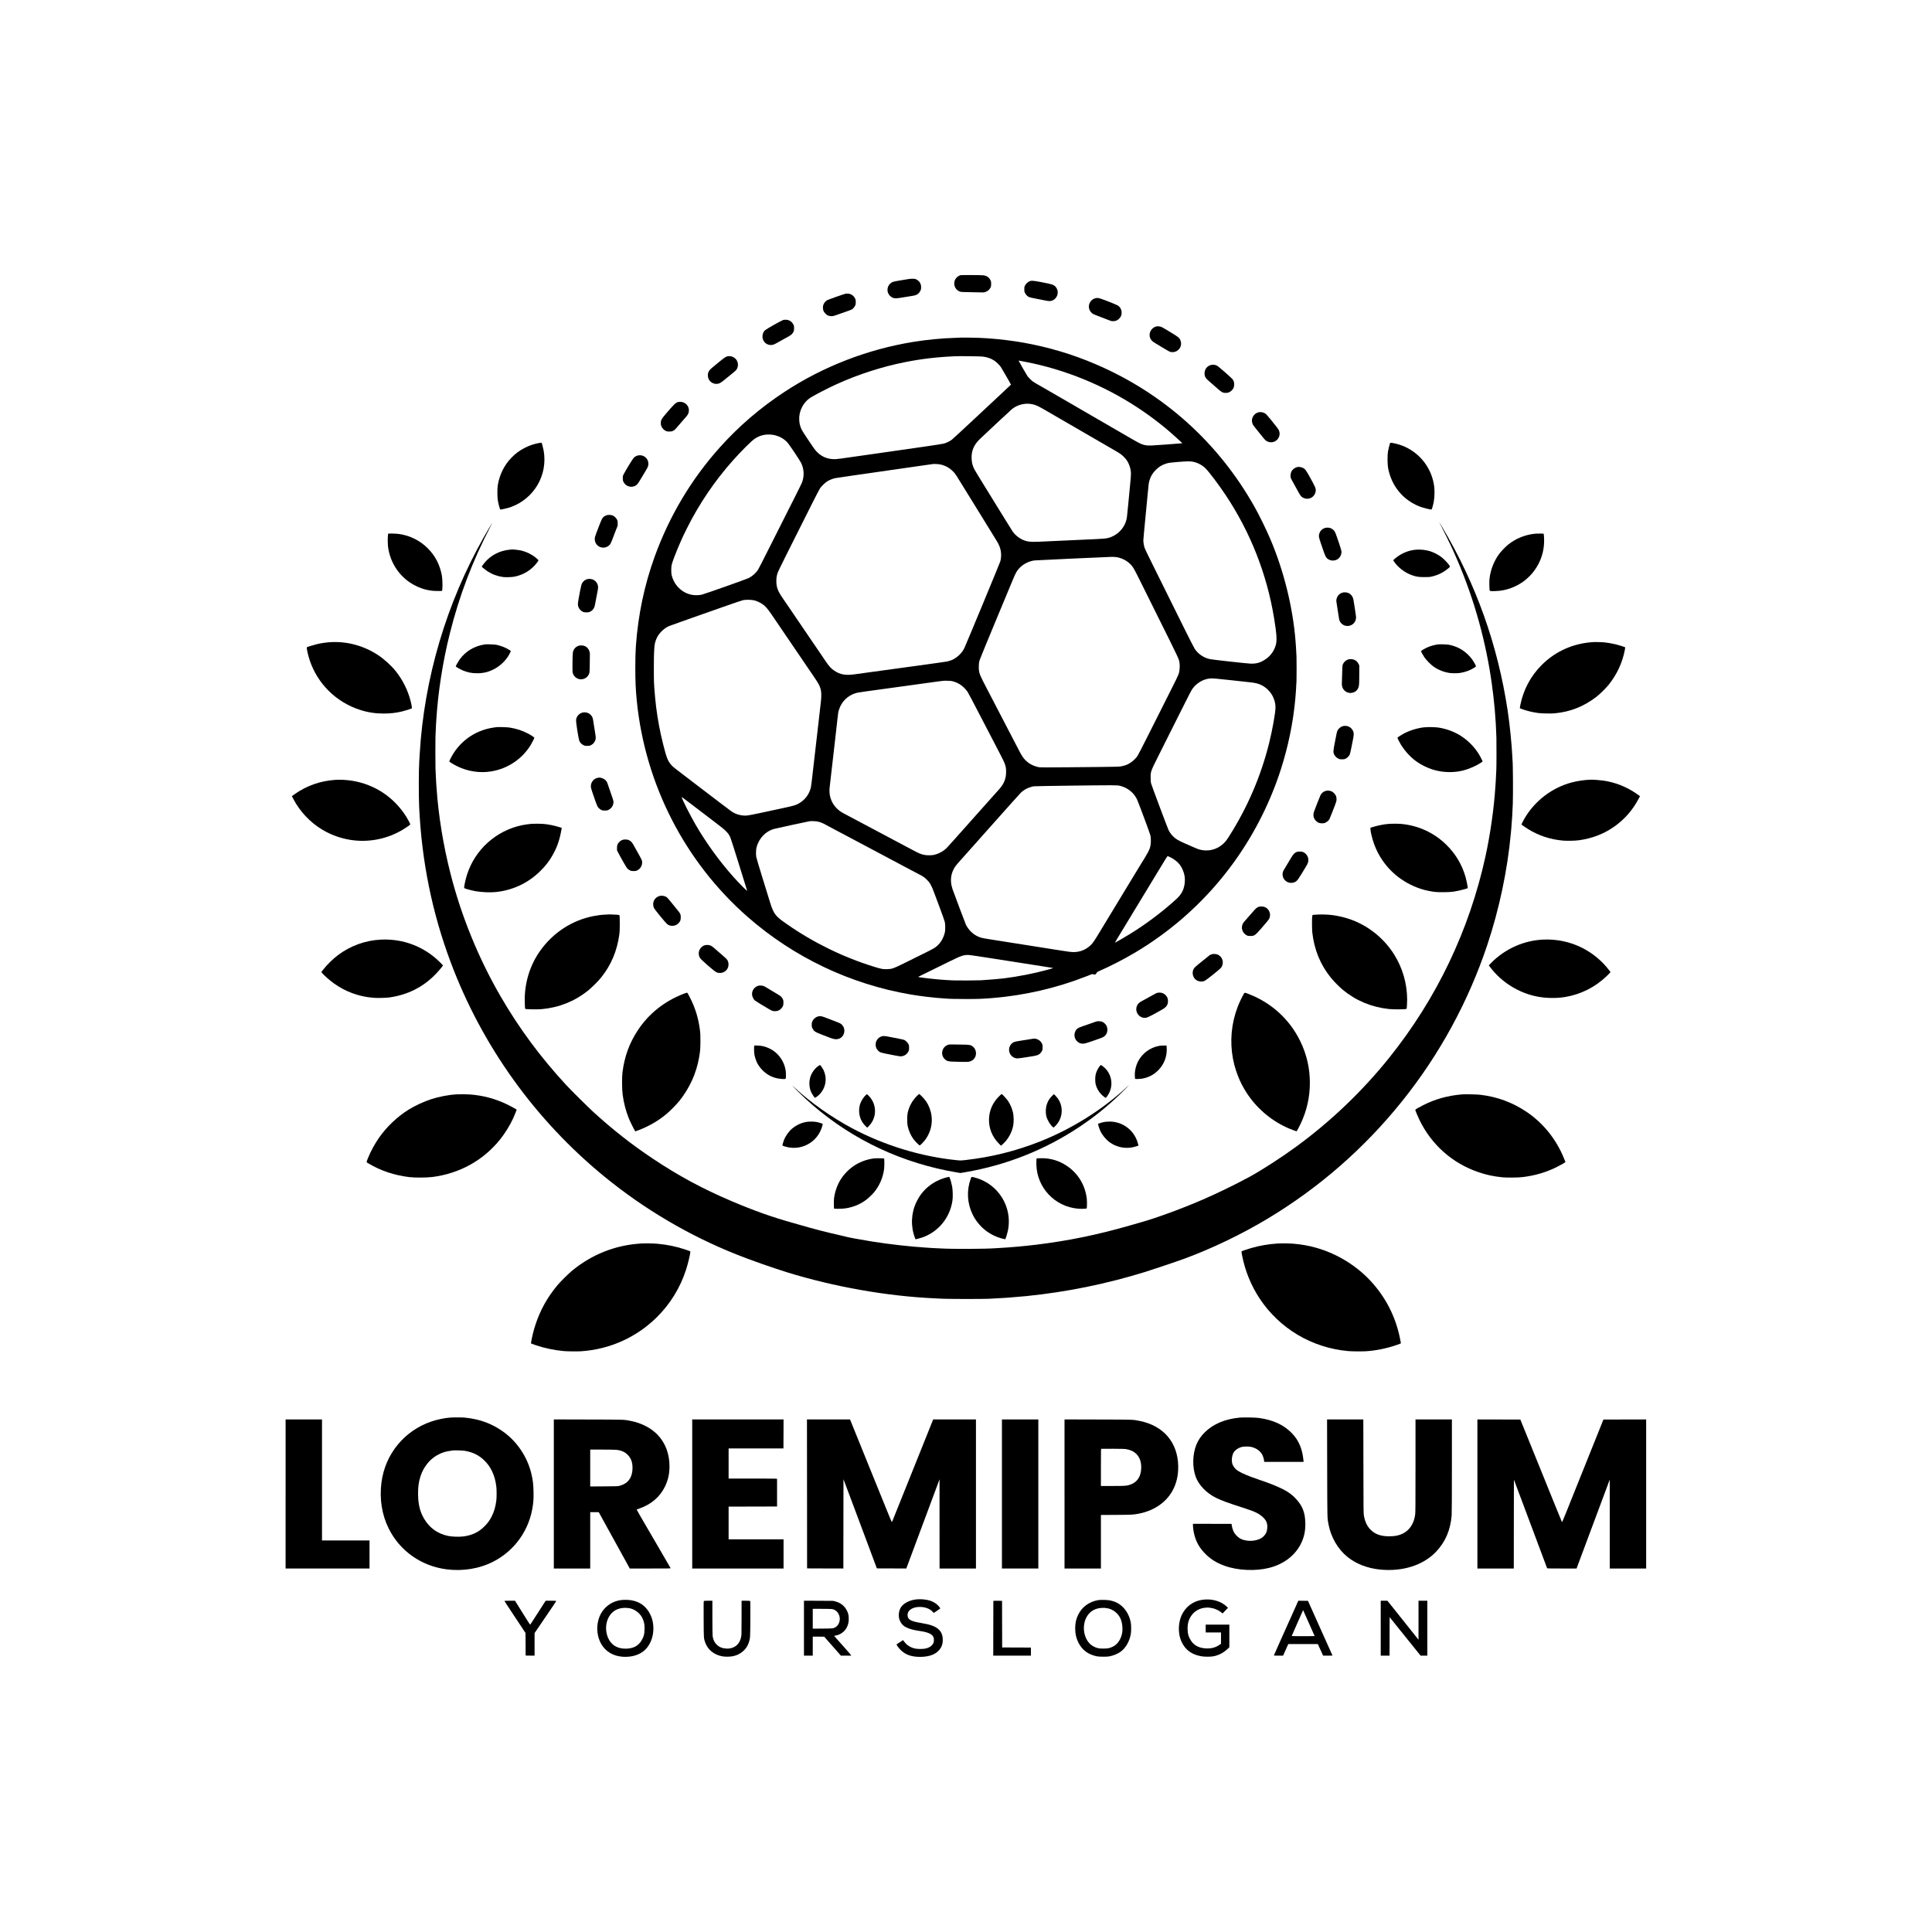 <?xml version="1.0" standalone="no"?>
<!DOCTYPE svg PUBLIC "-//W3C//DTD SVG 20010904//EN"
 "http://www.w3.org/TR/2001/REC-SVG-20010904/DTD/svg10.dtd">
<svg version="1.0" xmlns="http://www.w3.org/2000/svg"
 width="8334pt" height="8334pt" viewBox="0 0 8334 8334"
 preserveAspectRatio="xMidYMid meet">

<g transform="translate(0,8334) scale(0.1,-0.1)"
fill="#000000" stroke="none">
<path d="M41437 71470 c-61 -16 -117 -49 -166 -98 -193 -194 -117 -523 142
-612 45 -15 110 -19 492 -25 242 -4 458 -8 480 -9 138 -7 283 83 343 212 24
50 27 70 27 157 0 90 -3 106 -29 159 -35 72 -97 136 -163 170 -47 23 -74 30
-153 41 -73 10 -936 14 -973 5z"/>
<path d="M39200 71304 c-47 -7 -211 -34 -365 -60 -314 -51 -360 -66 -438 -142
-61 -59 -94 -122 -109 -210 -29 -170 72 -339 239 -402 75 -28 166 -24 403 18
96 17 256 43 355 57 206 30 273 54 344 126 24 24 58 73 75 109 27 57 31 75 30
150 -1 151 -66 261 -196 330 -57 31 -71 34 -158 36 -52 2 -133 -4 -180 -12z"/>
<path d="M44450 71221 c-98 -30 -189 -107 -237 -201 -25 -50 -28 -65 -28 -155
0 -93 2 -105 32 -166 39 -78 102 -141 176 -174 30 -13 128 -37 227 -55 96 -17
271 -51 388 -76 235 -48 273 -51 353 -28 235 68 341 349 208 556 -70 108 -136
142 -374 192 -498 104 -672 129 -745 107z"/>
<path d="M36485 70674 c-105 -27 -729 -246 -796 -280 -64 -32 -143 -121 -169
-191 -30 -79 -29 -188 1 -268 17 -45 38 -76 89 -126 57 -58 75 -70 134 -88
101 -31 171 -28 291 15 55 20 231 81 390 136 160 55 304 108 321 119 50 30
113 105 142 167 23 49 27 70 27 152 -1 81 -4 103 -27 150 -59 126 -178 207
-313 215 -39 2 -79 2 -90 -1z"/>
<path d="M47260 70477 c-280 -65 -386 -411 -187 -615 58 -60 81 -72 251 -137
82 -30 253 -97 380 -147 224 -89 233 -92 311 -92 113 1 182 29 261 108 75 75
105 147 107 251 2 129 -56 245 -155 311 -26 18 -150 73 -275 122 -526 209
-581 225 -693 199z"/>
<path d="M33785 69537 c-87 -29 -717 -384 -781 -440 -63 -55 -106 -148 -112
-241 -6 -95 10 -161 58 -234 67 -104 178 -164 305 -164 96 0 133 16 400 168
127 72 283 159 348 194 132 71 183 118 225 210 22 47 26 70 26 150 1 82 -3
102 -25 150 -38 81 -99 144 -175 181 -55 27 -80 33 -147 36 -50 2 -98 -2 -122
-10z"/>
<path d="M49910 69263 c-246 -38 -391 -305 -285 -527 39 -82 91 -130 220 -205
61 -35 215 -129 343 -208 129 -79 256 -150 283 -159 33 -11 73 -15 126 -13
243 12 408 246 334 476 -43 132 -70 156 -411 365 -245 150 -397 238 -438 252
-42 15 -132 25 -172 19z"/>
<path d="M41459 68777 c-2 -3 -115 -7 -252 -11 -563 -14 -1218 -78 -1827 -177
-1974 -322 -3890 -1068 -5545 -2157 -1049 -690 -1969 -1481 -2789 -2397 -1230
-1374 -2174 -2959 -2809 -4715 -442 -1224 -711 -2503 -807 -3845 -18 -264 -25
-501 -25 -920 0 -630 15 -956 65 -1460 364 -3605 2082 -6947 4790 -9315 1987
-1739 4425 -2897 7025 -3340 443 -75 1024 -145 1385 -165 58 -4 119 -8 135
-10 87 -12 486 -20 920 -20 472 1 648 7 1065 41 1398 111 2795 434 4090 945
l226 89 59 -10 c90 -15 91 -15 129 48 31 51 42 60 103 86 474 205 1081 516
1573 809 1394 829 2643 1897 3671 3137 1018 1229 1815 2604 2388 4121 339 899
599 1894 746 2864 52 345 106 823 120 1075 3 58 8 119 10 135 2 17 7 104 10
195 4 91 9 171 11 179 6 17 6 1037 0 1071 -2 14 -7 95 -11 180 -5 138 -12 241
-30 475 -117 1468 -510 3051 -1098 4423 -186 432 -457 986 -662 1352 -1559
2782 -3939 4921 -6870 6172 -1000 428 -2024 733 -3110 927 -418 75 -1017 150
-1400 176 -49 3 -108 8 -130 10 -22 2 -101 7 -175 10 -74 3 -162 8 -195 10
-80 6 -780 16 -786 12z m916 -817 c194 -20 372 -80 516 -176 87 -58 229 -196
281 -274 59 -90 438 -749 438 -763 0 -2 -142 -136 -317 -298 -174 -162 -732
-683 -1241 -1159 -508 -476 -955 -888 -993 -917 -90 -68 -231 -136 -344 -168
-54 -14 -383 -66 -830 -130 -407 -58 -1428 -205 -2270 -326 -1510 -218 -1532
-220 -1660 -216 -292 11 -531 119 -733 331 -69 73 -141 173 -343 477 -141 211
-271 413 -289 449 -75 149 -107 273 -115 447 -17 370 176 749 480 945 184 119
777 424 1149 592 927 419 1932 743 2919 941 729 146 1393 224 2212 259 159 7
1042 -4 1140 -14z m1840 -225 c1709 -327 3394 -1013 4862 -1980 668 -441 1243
-894 1827 -1441 l99 -92 -54 -6 c-136 -15 -1112 -87 -1259 -92 -316 -12 -417
19 -825 258 -180 105 -324 188 -725 420 -118 69 -318 185 -445 258 -126 74
-354 205 -505 293 -151 88 -349 202 -440 255 -91 52 -201 117 -245 142 -44 26
-215 125 -380 221 -165 95 -475 275 -690 399 -214 124 -433 250 -485 280 -237
133 -359 206 -410 245 -68 53 -186 175 -227 235 -36 53 -373 641 -373 651 0 4
19 3 43 -2 23 -4 128 -24 232 -44z m306 -1830 c178 -38 243 -68 685 -325 154
-89 396 -230 539 -313 143 -83 339 -196 435 -252 194 -113 395 -229 725 -420
347 -201 1149 -666 1275 -739 63 -37 148 -93 188 -123 89 -68 202 -190 259
-281 54 -85 117 -243 137 -347 30 -157 29 -220 -9 -610 -19 -203 -56 -581 -80
-840 -58 -604 -63 -645 -86 -738 -95 -379 -404 -686 -787 -783 -96 -24 -215
-35 -522 -49 -74 -3 -169 -7 -210 -10 -41 -3 -140 -7 -220 -10 -80 -3 -183 -7
-230 -10 -47 -2 -143 -7 -215 -10 -71 -3 -168 -7 -215 -10 -47 -2 -146 -7
-220 -10 -74 -3 -178 -7 -230 -10 -251 -12 -330 -16 -530 -25 -118 -5 -287
-13 -375 -17 -426 -21 -588 5 -809 130 -130 73 -266 196 -343 308 -17 24 -219
350 -450 724 -231 374 -588 952 -793 1285 -206 333 -393 641 -415 686 -80 157
-114 308 -114 504 -1 307 109 551 356 791 189 183 1327 1244 1385 1291 240
194 573 275 869 213z m-11192 -1321 c258 -37 494 -164 654 -351 85 -98 533
-772 578 -867 126 -269 138 -566 34 -841 -14 -38 -155 -324 -312 -635 -526
-1038 -637 -1260 -1091 -2165 -248 -495 -471 -929 -494 -965 -93 -141 -242
-274 -396 -353 -98 -51 -1880 -682 -2027 -718 -135 -34 -352 -32 -488 4 -232
61 -411 174 -574 361 -113 129 -202 307 -241 481 -22 101 -22 326 1 435 29
133 166 493 363 949 116 269 139 317 296 631 528 1059 1208 2060 1999 2945
331 370 759 798 903 902 229 166 502 230 795 187z m18112 -1159 c212 -37 414
-142 568 -296 156 -157 557 -689 850 -1127 1072 -1605 1787 -3414 2100 -5322
111 -670 130 -958 78 -1152 -63 -236 -201 -443 -392 -587 -229 -173 -427 -238
-700 -228 -150 5 -1607 166 -1738 192 -274 55 -518 217 -672 449 -30 45 -215
408 -413 806 -198 399 -523 1054 -722 1455 -862 1735 -1003 2024 -1026 2095
-28 83 -54 237 -54 316 0 28 11 165 25 305 33 333 116 1207 160 1674 43 467
50 519 81 616 59 187 134 310 273 450 137 137 266 215 447 272 104 33 184 44
534 72 344 27 490 30 601 10z m-10880 -120 c220 -47 404 -149 561 -313 103
-108 6 44 928 -1452 520 -845 820 -1331 894 -1450 104 -167 130 -214 165 -303
86 -216 99 -434 41 -663 -17 -65 -1460 -3547 -1547 -3731 -54 -116 -126 -214
-227 -311 -149 -142 -302 -226 -499 -272 -45 -10 -480 -73 -967 -140 -487 -66
-1029 -141 -1205 -165 -176 -24 -619 -85 -985 -135 -366 -50 -746 -102 -845
-116 -396 -57 -629 -16 -882 152 -147 98 -228 188 -403 448 -47 70 -126 186
-175 259 -50 73 -221 323 -380 557 -159 234 -379 558 -490 720 -110 162 -304
447 -430 633 -127 186 -283 415 -348 509 -221 325 -277 474 -278 747 0 135 14
221 57 356 23 71 424 876 1500 3013 156 310 303 591 326 625 64 96 229 254
326 311 96 57 232 110 335 131 64 13 693 104 3452 500 402 57 746 106 765 109
59 7 238 -4 311 -19z m7611 -4000 c302 -52 561 -220 722 -468 30 -46 149 -274
264 -508 115 -233 454 -914 752 -1514 979 -1969 944 -1893 971 -2075 18 -123
7 -313 -25 -430 -28 -104 -102 -256 -771 -1580 -196 -388 -493 -977 -660
-1310 -167 -333 -327 -641 -356 -685 -107 -159 -286 -307 -462 -382 -45 -19
-129 -46 -187 -59 -128 -29 -198 -32 -1005 -39 -330 -3 -901 -8 -1270 -12
-368 -5 -814 -8 -990 -7 -310 1 -323 2 -416 26 -204 55 -365 145 -503 284 -90
89 -159 192 -254 374 -105 203 -307 592 -367 705 -29 55 -87 168 -130 250
-114 220 -296 570 -395 760 -32 61 -95 182 -140 270 -130 252 -329 633 -370
710 -136 256 -275 535 -299 602 -51 138 -64 229 -58 398 4 125 9 165 31 240
15 50 318 788 672 1640 355 853 693 1665 751 1805 144 350 192 432 335 572
163 158 405 272 629 294 105 10 3164 151 3315 153 77 0 166 -5 216 -14z
m-15630 -1864 c111 -31 228 -83 327 -147 134 -87 235 -198 392 -429 124 -182
234 -344 769 -1130 226 -332 774 -1138 898 -1320 53 -77 123 -180 157 -230
220 -322 274 -419 315 -570 34 -122 37 -314 11 -540 -11 -99 -77 -673 -146
-1275 -303 -2651 -270 -2382 -312 -2515 -84 -267 -273 -489 -529 -622 -123
-64 -196 -84 -674 -187 -245 -52 -665 -143 -933 -201 -268 -57 -529 -109 -580
-113 -239 -22 -491 44 -687 180 -36 25 -276 206 -535 403 -258 197 -668 509
-910 694 -968 736 -1055 804 -1118 871 -174 184 -229 317 -382 930 -135 539
-226 1021 -300 1589 -27 211 -70 667 -81 851 -3 63 -10 178 -14 255 -8 137 -5
1191 4 1250 2 17 7 92 10 167 8 189 36 309 105 463 98 216 323 432 546 524 38
16 399 145 800 286 402 141 1081 381 1510 532 429 152 818 284 865 294 119 26
379 21 492 -10z m20535 -3440 c345 -38 720 -79 833 -91 247 -27 362 -54 495
-119 374 -183 615 -564 615 -972 0 -223 -127 -936 -270 -1516 -353 -1428 -924
-2764 -1718 -4018 -118 -186 -160 -241 -253 -331 -272 -261 -652 -359 -1022
-265 -80 21 -166 57 -632 263 -309 136 -421 204 -532 321 -81 85 -135 162
-186 262 -42 84 -726 1910 -753 2010 -15 56 -19 106 -19 250 0 281 -13 246
431 1130 204 407 554 1105 777 1550 503 1004 551 1096 612 1176 177 232 450
391 725 420 121 12 236 4 897 -70z m-11959 -55 c190 -53 339 -140 478 -280 49
-50 111 -123 137 -162 39 -60 199 -362 604 -1144 47 -91 109 -210 138 -265 29
-55 85 -163 125 -240 40 -77 99 -189 130 -250 32 -60 119 -229 195 -375 76
-146 166 -319 200 -385 246 -471 275 -555 275 -805 0 -282 -91 -512 -292 -737
-40 -45 -436 -488 -879 -985 -443 -497 -919 -1031 -1058 -1188 -317 -357 -357
-398 -456 -472 -126 -95 -289 -167 -450 -199 -84 -17 -285 -17 -375 0 -156 29
-235 61 -515 211 -105 56 -669 355 -900 478 -326 173 -1934 1027 -2060 1094
-157 84 -236 141 -336 245 -227 233 -332 555 -290 894 6 52 33 290 61 529 80
698 137 1199 201 1755 33 286 66 583 74 660 27 256 36 308 67 404 111 351 380
613 734 716 89 26 125 31 2309 330 501 68 1034 142 1185 164 250 36 290 39
440 36 140 -3 179 -7 258 -29z m7213 -4508 c324 -87 569 -285 714 -575 49 -99
552 -1448 577 -1551 19 -72 22 -114 22 -242 -1 -259 -42 -372 -267 -743 -70
-114 -135 -220 -146 -235 -18 -25 -96 -155 -576 -947 -103 -170 -278 -458
-388 -640 -516 -851 -637 -1050 -800 -1320 -253 -420 -313 -509 -397 -595
-206 -209 -469 -320 -762 -320 -103 0 -240 18 -623 80 -97 16 -2012 318 -3015
476 -319 50 -392 69 -530 139 -193 97 -375 285 -473 486 -24 49 -494 1296
-573 1520 -145 412 -70 804 214 1119 32 36 645 724 1362 1530 716 806 1331
1491 1364 1523 149 143 336 235 561 279 56 10 2833 47 3325 44 303 -3 319 -4
411 -28z m-18256 -981 c193 -147 388 -296 435 -332 47 -36 225 -171 395 -301
415 -315 510 -411 599 -606 19 -40 188 -568 375 -1173 188 -605 346 -1113 351
-1130 12 -37 -339 316 -572 575 -619 692 -1199 1491 -1663 2295 -225 390 -552
1034 -592 1169 -4 12 57 -29 158 -106 90 -69 322 -245 514 -391z m5172 -552
c142 -27 231 -62 418 -167 55 -30 154 -83 220 -118 117 -61 508 -269 670 -355
44 -23 154 -82 245 -130 91 -48 197 -104 235 -125 39 -21 543 -288 1120 -595
578 -306 1088 -578 1135 -603 47 -25 173 -91 280 -147 239 -123 292 -158 397
-258 149 -143 207 -246 336 -592 47 -126 163 -437 257 -690 94 -252 181 -498
193 -545 17 -70 21 -114 21 -245 -1 -139 -4 -173 -27 -257 -66 -248 -196 -449
-384 -592 -89 -69 -250 -151 -1353 -693 -482 -237 -526 -253 -750 -260 -168
-6 -244 8 -560 106 -1322 408 -2600 1032 -3743 1828 -328 229 -400 288 -499
412 -84 105 -155 260 -226 491 -33 107 -180 582 -327 1055 -163 525 -273 895
-282 950 -20 121 -13 322 15 425 104 377 387 677 737 779 65 20 1474 324 1540
334 74 10 259 6 332 -8z m15219 -1535 c170 -78 337 -209 433 -338 97 -132 174
-318 202 -490 26 -164 6 -385 -48 -535 -77 -217 -173 -338 -469 -595 -611
-530 -1197 -964 -1832 -1356 -209 -129 -654 -387 -659 -382 -2 2 38 73 90 157
136 223 268 440 497 819 112 184 240 396 285 470 152 249 449 740 901 1485
447 739 489 805 505 805 5 0 48 -18 95 -40z m-6861 -4499 c941 -148 1734 -273
1763 -277 28 -3 52 -10 52 -13 0 -8 -5 -9 -259 -80 -549 -152 -1264 -291
-1871 -366 -153 -18 -661 -62 -825 -70 -66 -4 -136 -9 -155 -11 -19 -2 -264
-6 -545 -8 -460 -4 -705 1 -925 18 -41 3 -149 11 -240 16 -257 17 -973 100
-989 116 -6 5 -10 3 104 59 130 63 714 350 1230 605 534 263 625 293 845 285
71 -3 651 -90 1815 -274z"/>
<path d="M31383 67970 c-85 -18 -154 -68 -553 -399 -212 -176 -225 -189 -264
-271 -26 -55 -31 -77 -31 -145 0 -135 58 -245 168 -316 70 -45 141 -63 228
-57 99 6 160 41 347 196 92 76 232 190 312 254 80 64 155 129 166 145 70 95
92 196 68 311 -41 194 -244 324 -441 282z"/>
<path d="M52254 67600 c-165 -33 -285 -173 -293 -341 -7 -154 35 -230 201
-369 61 -52 200 -173 308 -269 223 -199 261 -222 381 -229 110 -6 190 22 269
95 80 74 112 142 118 249 5 94 -13 162 -60 232 -48 70 -610 562 -686 601 -71
36 -156 47 -238 31z"/>
<path d="M29254 65999 c-106 -25 -186 -103 -547 -529 -175 -206 -202 -257
-202 -380 0 -75 4 -93 32 -152 39 -82 100 -145 179 -184 52 -26 69 -29 154
-29 83 0 102 3 155 28 76 36 79 38 253 242 80 94 194 224 252 290 132 148 155
183 176 265 57 223 -106 443 -338 455 -40 2 -91 0 -114 -6z"/>
<path d="M54311 65559 c-195 -32 -338 -231 -302 -423 17 -92 41 -133 167 -286
66 -80 169 -208 229 -285 157 -200 195 -238 268 -270 206 -93 441 11 507 224
25 80 25 142 0 222 -16 52 -41 92 -133 211 -152 195 -373 464 -419 510 -78 78
-200 116 -317 97z"/>
<path d="M23275 64234 c-229 -39 -439 -109 -641 -214 -226 -116 -393 -240
-570 -422 -313 -322 -517 -733 -591 -1189 -24 -149 -24 -496 0 -644 28 -173
91 -405 111 -405 67 0 343 68 474 116 471 173 877 513 1130 946 262 448 354
971 263 1482 -21 114 -77 326 -89 337 -4 3 -43 0 -87 -7z"/>
<path d="M59960 64215 c-20 -52 -69 -250 -87 -350 -28 -157 -25 -549 4 -710
143 -773 637 -1378 1359 -1664 135 -53 437 -131 510 -131 19 0 69 164 100 330
32 166 43 446 25 622 -86 820 -633 1526 -1406 1813 -121 45 -340 102 -429 111
-65 7 -66 6 -76 -21z"/>
<path d="M27542 63698 c-78 -12 -157 -54 -210 -113 -48 -52 -346 -540 -424
-694 -42 -81 -43 -86 -43 -180 0 -83 4 -104 27 -153 70 -151 240 -240 399
-210 148 27 206 83 348 327 57 99 147 250 200 335 110 179 130 229 131 323 1
229 -200 400 -428 365z"/>
<path d="M55935 63187 c-87 -29 -173 -94 -214 -161 -51 -84 -68 -226 -37 -313
8 -24 62 -125 119 -225 57 -101 143 -257 192 -347 100 -186 131 -225 212 -269
240 -127 517 19 549 291 12 98 -21 177 -226 547 -203 367 -229 402 -338 453
-76 36 -189 46 -257 24z"/>
<path d="M26158 61111 c-143 -57 -177 -102 -279 -360 -45 -113 -113 -291 -152
-396 -65 -177 -70 -195 -70 -270 0 -312 355 -480 602 -284 65 51 93 100 162
288 31 86 94 251 140 366 l84 210 0 100 c0 89 -3 106 -27 156 -36 72 -105 141
-175 176 -76 36 -213 43 -285 14z"/>
<path d="M62090 60799 c0 -3 23 -47 51 -99 80 -149 356 -707 447 -901 800
-1719 1350 -3480 1671 -5349 119 -695 222 -1581 256 -2210 3 -58 8 -127 10
-155 5 -54 13 -237 25 -570 7 -210 4 -1300 -4 -1385 -2 -25 -7 -121 -11 -215
-3 -93 -8 -197 -11 -230 -2 -33 -11 -163 -19 -290 -63 -953 -219 -2047 -430
-3011 -698 -3177 -2099 -6111 -4139 -8659 -1152 -1440 -2532 -2760 -4029
-3853 -634 -464 -1480 -1010 -2007 -1297 -575 -313 -1339 -686 -1995 -972
-880 -384 -2009 -799 -2715 -997 -151 -43 -367 -104 -480 -137 -1380 -397
-2635 -654 -4030 -824 -509 -61 -1131 -117 -1580 -140 -58 -3 -132 -8 -165
-10 -413 -32 -1831 -38 -2330 -10 -44 2 -136 7 -205 10 -69 3 -156 8 -195 10
-38 3 -144 10 -235 15 -697 44 -1590 144 -2330 261 -461 73 -1142 199 -1179
219 -9 5 -131 34 -271 65 -467 103 -1149 278 -1610 415 -91 27 -255 73 -365
104 -885 245 -1696 533 -2666 947 -1255 535 -2263 1078 -3374 1819 -925 616
-1719 1239 -2575 2018 -235 215 -968 941 -1181 1172 -1109 1201 -2028 2443
-2826 3820 -949 1637 -1693 3459 -2158 5285 -315 1233 -521 2501 -605 3715 -5
85 -12 182 -15 215 -2 33 -9 166 -15 295 -5 129 -12 278 -15 331 -7 116 -7
1245 -1 1349 3 41 8 154 11 250 3 96 8 204 10 240 3 36 10 142 15 235 73 1201
278 2517 581 3727 409 1638 970 3114 1766 4648 42 80 71 141 65 135 -12 -12
-239 -397 -356 -604 -1618 -2855 -2577 -6090 -2771 -9351 -8 -140 -17 -289
-20 -330 -24 -388 -27 -1473 -4 -1965 108 -2346 557 -4558 1359 -6700 1352
-3611 3646 -6810 6641 -9257 1712 -1398 3628 -2528 5679 -3348 577 -231 1570
-581 2198 -775 2030 -626 4294 -1026 6342 -1120 69 -3 152 -8 185 -10 361 -25
2099 -26 2325 -1 19 3 105 7 190 11 85 3 211 10 280 15 69 5 168 12 220 15
156 10 551 44 765 65 1750 177 3456 524 5139 1045 335 104 1406 465 1696 573
1210 448 2462 1051 3585 1725 2225 1337 4180 3046 5807 5078 1609 2009 2846
4281 3662 6719 520 1555 876 3248 1021 4845 8 94 17 193 20 220 22 233 52 725
62 1041 15 442 7 1745 -12 1866 -2 13 -6 86 -9 163 -24 521 -112 1395 -201
1984 -428 2830 -1359 5443 -2810 7891 -125 212 -135 228 -135 219z"/>
<path d="M57127 60556 c-128 -53 -206 -151 -229 -288 -15 -84 -8 -111 142
-548 133 -391 153 -432 244 -495 132 -91 313 -87 439 9 94 71 156 211 143 326
-3 30 -50 188 -105 350 -128 382 -156 455 -193 513 -37 58 -124 122 -192 142
-76 23 -180 19 -249 -9z"/>
<path d="M16788 60322 l-46 -3 -8 -77 c-12 -116 -9 -385 5 -492 96 -729 540
-1357 1187 -1678 313 -156 603 -225 951 -226 99 -1 184 2 188 6 32 31 29 479
-4 658 -85 469 -285 854 -611 1180 -334 334 -761 547 -1233 615 -104 15 -332
24 -429 17z"/>
<path d="M66230 60319 c-435 -42 -836 -203 -1170 -469 -108 -86 -297 -281
-377 -386 -239 -321 -391 -708 -432 -1104 -10 -98 -7 -378 5 -462 7 -47 7 -47
52 -54 68 -10 331 2 452 21 710 111 1310 551 1625 1190 139 283 210 568 222
890 5 134 -8 359 -20 372 -9 8 -274 10 -357 2z"/>
<path d="M21991 59629 c-427 -38 -817 -238 -1079 -552 -66 -79 -132 -170 -132
-181 0 -10 180 -155 247 -199 197 -128 428 -214 672 -248 119 -17 400 -6 516
20 382 84 699 281 930 576 101 130 100 119 19 193 -183 169 -450 303 -715 361
-82 17 -307 43 -349 40 -8 -1 -57 -6 -109 -10z"/>
<path d="M61090 59629 c-272 -22 -530 -112 -762 -268 -57 -38 -132 -96 -167
-128 l-64 -59 25 -40 c166 -263 487 -507 806 -614 182 -61 276 -74 512 -74
184 0 229 3 313 22 265 59 491 168 692 332 120 98 116 88 60 171 -71 104 -225
260 -344 350 -124 92 -320 193 -465 239 -185 58 -415 84 -606 69z"/>
<path d="M25315 58353 c-116 -42 -200 -129 -235 -243 -22 -73 -86 -392 -128
-641 -22 -128 -27 -180 -21 -228 14 -121 94 -232 207 -288 51 -25 68 -28 157
-28 87 0 107 3 157 27 113 53 185 152 212 294 136 698 138 710 134 779 -6 133
-91 255 -215 312 -74 34 -197 41 -268 16z"/>
<path d="M57893 57771 c-134 -50 -217 -149 -243 -289 -10 -55 -7 -83 20 -245
16 -100 45 -286 64 -413 30 -208 37 -238 66 -293 97 -181 319 -247 503 -149
128 69 204 210 191 358 -6 65 -89 612 -109 718 -28 146 -96 242 -212 298 -76
37 -202 44 -280 15z"/>
<path d="M14260 55640 c-179 -11 -392 -41 -570 -82 -137 -31 -437 -123 -454
-139 -22 -20 48 -334 124 -562 339 -1014 1142 -1806 2164 -2137 337 -109 663
-160 1021 -160 290 0 540 28 799 91 123 30 389 112 415 128 19 12 3 119 -45
314 -118 466 -338 912 -641 1292 -185 234 -487 510 -748 685 -614 411 -1340
611 -2065 570z"/>
<path d="M68745 55644 c-874 -51 -1645 -392 -2245 -994 -469 -471 -782 -1055
-915 -1709 -14 -68 -25 -132 -25 -142 0 -14 31 -28 153 -68 227 -74 396 -113
632 -147 154 -21 550 -30 716 -14 671 60 1265 296 1809 716 141 109 419 384
528 521 358 454 587 948 692 1497 11 60 19 111 16 113 -12 12 -284 98 -404
127 -141 35 -334 69 -452 81 -36 4 -81 8 -100 10 -63 6 -344 12 -405 9z"/>
<path d="M20925 55544 c-462 -69 -839 -293 -1099 -653 -54 -76 -165 -274 -166
-297 0 -16 192 -127 300 -172 202 -86 388 -124 610 -124 278 0 485 48 723 168
313 156 589 439 722 741 l23 52 -81 53 c-145 93 -330 166 -538 213 -72 16
-421 29 -494 19z"/>
<path d="M61995 55539 c-96 -14 -264 -59 -344 -91 -155 -61 -351 -172 -351
-198 0 -22 82 -171 148 -270 75 -113 289 -327 407 -407 203 -137 435 -227 679
-263 97 -15 336 -15 436 0 223 32 436 109 618 223 45 28 82 58 82 65 0 17 -50
116 -102 200 -69 112 -150 212 -260 318 -213 204 -465 337 -773 406 -103 23
-436 34 -540 17z"/>
<path d="M24953 55482 c-96 -34 -164 -95 -211 -187 -36 -73 -41 -125 -47 -554
-2 -194 0 -369 5 -399 13 -77 46 -139 105 -197 210 -211 570 -97 624 197 5 31
11 202 12 380 1 177 3 343 4 368 9 166 -74 314 -213 378 -76 35 -203 41 -279
14z"/>
<path d="M58163 54896 c-125 -41 -220 -139 -251 -261 -6 -22 -13 -202 -17
-400 -3 -198 -9 -370 -12 -382 -3 -12 0 -53 7 -91 45 -267 329 -396 566 -257
55 32 101 86 135 160 37 78 43 156 43 615 l1 355 -32 66 c-63 128 -176 200
-318 206 -49 2 -96 -3 -122 -11z"/>
<path d="M25160 52608 c-158 -23 -288 -154 -309 -312 -13 -94 102 -831 144
-923 33 -74 96 -138 174 -176 60 -29 74 -32 161 -32 84 0 102 3 157 29 116 53
200 174 210 300 4 43 -5 123 -31 271 -19 116 -47 289 -61 387 -28 195 -40 237
-84 302 -80 116 -218 174 -361 154z"/>
<path d="M57895 52007 c-75 -28 -165 -109 -199 -180 -14 -29 -33 -90 -41 -137
-9 -47 -43 -222 -77 -390 -68 -343 -72 -412 -28 -503 35 -74 102 -142 178
-179 61 -30 74 -33 162 -33 85 0 101 3 155 29 72 35 143 104 173 168 23 46 79
304 147 668 41 223 41 272 -5 369 -36 76 -100 140 -176 176 -82 40 -202 45
-289 12z"/>
<path d="M21420 51974 c-25 -3 -101 -14 -169 -25 -802 -128 -1478 -630 -1831
-1360 -22 -46 -40 -88 -40 -93 0 -19 190 -135 345 -211 456 -225 980 -302
1475 -219 702 118 1316 528 1686 1127 65 105 164 299 164 322 0 20 -150 118
-292 191 -249 127 -484 203 -778 250 -93 15 -466 27 -560 18z"/>
<path d="M61413 51964 c-291 -35 -627 -142 -873 -276 -118 -64 -260 -159 -260
-173 0 -22 123 -257 184 -350 143 -219 341 -441 526 -589 283 -226 651 -404
996 -481 369 -83 765 -81 1119 6 244 60 560 196 763 328 78 51 91 64 84 78 -5
10 -18 36 -28 58 -182 400 -503 768 -891 1022 -272 179 -632 315 -978 368
-147 23 -491 28 -642 9z"/>
<path d="M25796 49789 c-174 -25 -308 -183 -308 -364 0 -61 10 -101 76 -297
96 -286 178 -513 206 -567 31 -61 97 -123 166 -157 52 -25 70 -28 154 -29 84
0 102 3 157 29 146 67 237 232 212 386 -4 28 -36 128 -70 223 -34 94 -92 262
-129 373 -77 229 -78 232 -133 291 -50 54 -132 97 -212 112 -32 6 -59 10 -59
10 -1 -1 -27 -5 -60 -10z"/>
<path d="M14475 49700 c-651 -41 -1249 -251 -1773 -623 l-112 -80 63 -121
c285 -546 727 -1013 1258 -1331 419 -250 903 -410 1391 -459 717 -72 1443 89
2063 459 142 84 324 211 331 230 7 17 -87 200 -171 335 -527 838 -1355 1390
-2325 1549 -238 39 -508 54 -725 41z"/>
<path d="M68555 49703 c-224 -8 -526 -54 -753 -114 -866 -230 -1617 -810
-2059 -1589 -50 -89 -113 -214 -113 -226 0 -7 203 -147 301 -207 456 -279 950
-440 1498 -488 169 -15 525 -7 686 16 594 81 1133 298 1587 637 421 316 730
678 983 1152 l58 109 -29 24 c-16 13 -81 59 -144 102 -429 292 -904 476 -1415
550 -121 18 -471 43 -515 38 -8 -1 -46 -3 -85 -4z"/>
<path d="M57213 49230 c-111 -23 -202 -93 -252 -192 -17 -35 -77 -182 -133
-328 -55 -146 -117 -305 -136 -355 -63 -164 -43 -299 64 -414 78 -85 151 -116
269 -116 80 0 97 3 155 31 66 31 140 96 165 145 21 40 168 409 243 609 60 162
65 181 65 255 0 113 -28 181 -107 261 -45 44 -77 67 -120 83 -68 25 -153 34
-213 21z"/>
<path d="M22930 47803 c-99 -7 -301 -36 -411 -59 -1117 -233 -2026 -1049
-2373 -2133 -71 -221 -142 -560 -120 -580 24 -24 333 -107 499 -136 261 -44
617 -59 856 -35 739 75 1406 389 1930 910 230 228 378 420 529 685 197 348
311 684 385 1137 l6 37 -113 35 c-221 69 -450 114 -688 136 -105 9 -391 11
-500 3z"/>
<path d="M59890 47799 c-203 -16 -477 -72 -700 -142 l-75 -23 1 -55 c3 -124
82 -444 166 -669 282 -758 835 -1370 1562 -1730 349 -172 665 -266 1061 -315
169 -21 631 -14 800 13 171 27 341 65 490 111 l120 37 -3 39 c-6 68 -61 335
-93 445 -155 532 -422 984 -809 1370 -532 531 -1217 851 -1970 919 -130 12
-407 12 -550 0z"/>
<path d="M26860 47112 c-74 -28 -103 -48 -153 -101 -73 -78 -91 -126 -92 -248
l0 -101 55 -108 c112 -219 349 -631 389 -676 26 -30 67 -60 109 -80 61 -30 74
-33 162 -33 84 0 102 3 157 29 155 71 245 258 204 423 -7 26 -61 134 -120 238
-60 105 -148 264 -197 354 -105 193 -142 239 -231 283 -56 27 -78 32 -152 35
-63 2 -98 -2 -131 -15z"/>
<path d="M55953 46596 c-102 -33 -164 -96 -263 -266 -41 -69 -127 -212 -192
-319 -148 -240 -155 -255 -167 -327 -45 -284 228 -503 502 -403 121 45 155 92
558 774 9 17 25 57 34 89 48 166 -35 353 -192 431 -48 24 -73 29 -148 32 -57
2 -105 -2 -132 -11z"/>
<path d="M28408 44676 c-135 -55 -217 -169 -232 -319 -4 -50 15 -151 36 -189
48 -85 503 -640 566 -691 145 -115 370 -96 495 43 76 84 92 128 92 250 -1 137
-10 157 -162 340 -65 80 -183 224 -260 321 -78 97 -156 187 -174 200 -101 72
-250 91 -361 45z"/>
<path d="M54303 44226 c-85 -28 -132 -69 -292 -256 -87 -102 -205 -237 -263
-301 -121 -135 -140 -163 -163 -243 -49 -170 36 -355 202 -437 41 -21 63 -24
153 -24 170 0 199 20 479 340 192 219 309 363 330 403 32 62 45 160 31 229
-26 124 -99 219 -210 271 -67 31 -199 40 -267 18z"/>
<path d="M26278 43895 c-2 -1 -70 -5 -153 -8 -173 -7 -336 -27 -520 -63 -924
-180 -1739 -708 -2295 -1485 -427 -596 -663 -1320 -675 -2069 -2 -184 9 -437
20 -448 22 -22 524 -30 720 -12 739 68 1407 335 1980 790 166 132 453 418 584
583 430 542 681 1142 778 1857 14 106 18 201 18 445 0 171 -4 326 -8 346 -9
45 -12 46 -187 54 -74 4 -163 8 -197 9 -34 2 -64 2 -65 1z"/>
<path d="M56830 43888 c-96 -4 -185 -10 -197 -13 -18 -4 -23 -15 -29 -72 -13
-107 -10 -566 4 -688 87 -752 345 -1381 801 -1950 115 -144 367 -400 510 -518
568 -470 1233 -749 1986 -832 210 -24 745 -18 771 8 9 9 24 240 24 388 1 696
-199 1387 -573 1974 -396 624 -987 1125 -1662 1413 -405 173 -905 284 -1300
291 -60 1 -121 3 -135 4 -14 1 -104 -1 -200 -5z"/>
<path d="M16445 42809 c-676 -30 -1325 -263 -1870 -673 -211 -158 -471 -413
-628 -615 l-87 -113 60 -68 c102 -114 315 -299 485 -421 503 -361 1077 -570
1700 -620 171 -14 548 -6 695 15 781 111 1441 441 1975 988 125 127 299 331
327 381 8 16 -10 38 -124 150 -681 673 -1574 1017 -2533 976z"/>
<path d="M66560 42809 c-406 -21 -785 -109 -1161 -270 -406 -173 -812 -455
-1100 -762 l-77 -81 62 -81 c502 -660 1248 -1120 2057 -1269 369 -68 803 -74
1163 -15 685 112 1304 423 1812 911 63 61 124 124 135 139 l20 29 -68 89
c-301 392 -688 714 -1138 946 -516 266 -1117 394 -1705 364z"/>
<path d="M30403 42566 c-238 -77 -336 -347 -202 -557 50 -79 611 -566 698
-607 191 -88 427 4 502 196 34 87 33 208 -4 287 -36 76 -42 83 -282 290 -110
95 -245 213 -300 262 -124 109 -179 136 -290 140 -48 2 -97 -3 -122 -11z"/>
<path d="M52251 42171 c-29 -11 -58 -24 -65 -29 -6 -5 -85 -69 -176 -143 -91
-75 -231 -188 -313 -252 -81 -65 -163 -139 -182 -165 -119 -161 -75 -410 92
-521 98 -65 239 -80 345 -37 84 35 659 493 726 579 17 23 42 73 53 111 54 172
-27 361 -188 441 -78 39 -210 46 -292 16z"/>
<path d="M32705 40817 c-162 -54 -264 -193 -265 -359 0 -98 61 -227 133 -282
56 -42 381 -241 612 -374 127 -73 169 -85 268 -80 105 6 175 38 246 113 77 81
95 129 96 250 0 93 -2 105 -32 165 -44 89 -84 124 -258 225 -82 48 -219 131
-305 183 -242 150 -276 165 -373 169 -50 2 -98 -2 -122 -10z"/>
<path d="M49962 40519 c-67 -8 -77 -13 -357 -171 -136 -76 -214 -119 -373
-204 -101 -54 -162 -121 -195 -214 -96 -267 137 -544 412 -490 71 13 326 146
698 362 171 99 235 194 236 348 1 89 -19 155 -68 222 -82 112 -209 165 -353
147z"/>
<path d="M29515 40481 c-841 -319 -1522 -857 -2000 -1581 -364 -550 -573
-1122 -662 -1805 -28 -220 -25 -741 6 -970 48 -362 133 -692 261 -1017 45
-114 239 -509 269 -547 l18 -24 104 38 c448 164 867 403 1229 703 155 128 443
419 563 569 442 552 732 1189 851 1863 51 292 59 385 60 720 0 270 -3 339 -22
485 -65 494 -188 905 -397 1330 -109 220 -141 275 -163 274 -9 0 -62 -17 -117
-38z"/>
<path d="M53632 40428 c-757 -1371 -678 -3037 206 -4323 442 -642 1069 -1153
1788 -1454 131 -54 303 -116 308 -110 15 19 129 233 173 327 265 562 395 1140
396 1757 1 636 -137 1237 -418 1810 -451 922 -1217 1628 -2177 2009 -238 94
-214 96 -276 -16z"/>
<path d="M35310 39500 c-113 -24 -217 -108 -268 -218 -23 -48 -27 -71 -27
-147 0 -82 3 -97 33 -157 56 -114 108 -152 324 -237 488 -194 577 -224 668
-229 96 -4 166 16 239 68 167 122 194 384 55 539 -62 69 -83 80 -320 170 -115
43 -284 108 -376 144 -177 70 -245 84 -328 67z"/>
<path d="M47145 39225 c-99 -36 -276 -97 -393 -136 -274 -91 -326 -130 -383
-280 -74 -195 50 -431 253 -479 104 -25 147 -18 435 79 421 141 518 179 575
223 97 77 143 182 136 312 -6 104 -38 174 -113 245 -75 71 -129 93 -240 98
-89 3 -91 3 -270 -62z"/>
<path d="M38035 38636 c-172 -54 -277 -211 -262 -393 9 -119 90 -238 197 -293
44 -23 308 -80 670 -146 184 -33 211 -36 267 -26 125 21 229 99 281 210 24 50
27 69 27 157 0 89 -3 106 -29 157 -33 66 -118 151 -178 178 -24 10 -128 35
-233 54 -104 20 -280 54 -389 76 -207 42 -284 47 -351 26z"/>
<path d="M44565 38533 c-16 -2 -84 -13 -150 -24 -66 -11 -233 -38 -372 -59
-282 -42 -332 -59 -406 -132 -217 -218 -93 -587 214 -633 48 -7 323 29 678 90
225 39 273 57 348 131 24 25 57 71 71 102 24 50 27 70 27 157 0 87 -3 107 -27
157 -48 104 -149 182 -266 207 -53 11 -62 11 -117 4z"/>
<path d="M40895 38270 c-254 -85 -338 -402 -159 -600 81 -90 149 -115 329
-124 331 -15 661 -18 724 -6 125 23 214 85 269 187 79 150 47 345 -75 453 -96
84 -154 97 -453 99 -129 0 -311 3 -405 6 -152 5 -176 3 -230 -15z"/>
<path d="M32535 38219 c-14 -42 -8 -280 9 -376 18 -99 72 -265 113 -347 47
-95 137 -221 218 -305 222 -233 490 -361 819 -391 139 -13 192 -7 202 22 11
36 8 260 -5 343 -52 326 -230 624 -490 821 -121 92 -297 177 -446 215 -98 25
-147 32 -266 36 l-147 6 -7 -24z"/>
<path d="M49999 38224 c-382 -69 -720 -316 -900 -657 -103 -197 -156 -431
-146 -645 3 -63 8 -117 12 -120 13 -13 230 -4 319 12 268 51 487 166 676 356
240 241 370 555 370 895 0 55 -3 117 -6 138 l-7 37 -121 -1 c-66 0 -155 -7
-197 -15z"/>
<path d="M35315 37368 c-176 -117 -322 -326 -374 -538 -52 -214 -28 -447 66
-635 28 -54 117 -188 138 -205 17 -14 118 54 201 137 196 196 298 485 264 753
-14 111 -49 228 -95 320 -35 68 -122 191 -141 197 -5 2 -32 -11 -59 -29z"/>
<path d="M47422 37329 c-67 -91 -124 -210 -154 -319 -29 -110 -32 -336 -5
-443 41 -165 131 -323 251 -443 65 -65 181 -153 190 -143 2 2 27 35 55 73 303
402 222 983 -181 1286 -43 33 -85 60 -91 60 -7 0 -36 -32 -65 -71z"/>
<path d="M48575 36418 c-1036 -956 -2344 -1774 -3695 -2311 -1048 -417 -2121
-684 -3239 -808 -202 -22 -206 -22 -375 -5 -1542 156 -3118 638 -4507 1376
-877 467 -1781 1103 -2462 1733 -187 173 -126 99 106 -129 233 -230 461 -440
661 -612 1765 -1517 3888 -2507 6213 -2897 l152 -25 203 34 c1778 304 3447
966 4933 1957 640 427 1182 863 1746 1405 161 155 398 395 388 393 -2 0 -58
-50 -124 -111z"/>
<path d="M39541 36052 c-197 -200 -328 -445 -388 -724 -26 -118 -26 -438 0
-557 45 -207 127 -395 243 -558 68 -95 252 -283 277 -283 8 0 51 36 95 80 360
357 504 864 386 1353 -55 225 -154 419 -306 597 -63 73 -187 190 -203 190 -4
0 -51 -44 -104 -98z"/>
<path d="M43080 36033 c-258 -262 -397 -575 -417 -937 -21 -399 129 -786 419
-1080 l98 -98 57 50 c239 208 406 499 470 819 26 133 24 404 -5 540 -42 193
-121 380 -226 533 -53 77 -250 290 -269 290 -6 0 -63 -53 -127 -117z"/>
<path d="M19675 36133 c-317 -19 -743 -101 -1065 -205 -326 -105 -718 -287
-998 -463 -485 -305 -936 -735 -1265 -1207 -180 -259 -366 -601 -476 -878 -74
-187 -74 -170 6 -217 547 -326 1118 -518 1783 -600 224 -27 754 -25 986 5
1182 150 2204 717 2932 1627 206 257 424 611 558 905 64 141 157 370 152 375
-28 23 -253 146 -383 210 -523 257 -1073 405 -1650 445 -133 9 -443 11 -580 3z"/>
<path d="M37350 36104 c-94 -85 -196 -241 -241 -370 -33 -94 -49 -198 -49
-310 0 -268 109 -512 308 -689 l43 -38 55 54 c213 209 314 506 270 794 -19
127 -63 250 -126 351 -51 83 -141 189 -190 224 l-29 21 -41 -37z"/>
<path d="M45379 36063 c-112 -116 -169 -207 -218 -348 -58 -162 -66 -373 -21
-540 41 -157 172 -371 274 -449 l36 -27 61 58 c329 313 382 816 126 1193 -32
46 -165 190 -177 190 -4 0 -40 -35 -81 -77z"/>
<path d="M63040 36130 c-616 -58 -1122 -200 -1642 -460 -196 -98 -348 -187
-348 -204 0 -26 104 -276 181 -436 518 -1071 1424 -1873 2547 -2254 347 -118
652 -183 1032 -221 194 -19 682 -14 870 9 521 64 964 191 1414 405 135 64 379
199 414 228 l21 18 -68 166 c-332 818 -894 1515 -1611 1998 -604 407 -1262
650 -2000 737 -158 18 -667 27 -810 14z"/>
<path d="M34784 34944 c-222 -37 -438 -139 -623 -295 -141 -118 -285 -326
-351 -507 -35 -97 -65 -210 -57 -218 14 -15 187 -66 265 -79 204 -34 391 -24
577 30 337 98 617 328 774 635 65 126 131 326 116 350 -10 16 -190 69 -287 85
-113 18 -304 18 -414 -1z"/>
<path d="M47678 34949 c-72 -10 -166 -34 -246 -62 l-64 -22 6 -41 c7 -58 63
-218 101 -295 77 -151 215 -322 350 -432 65 -53 187 -126 276 -165 291 -127
610 -141 916 -40 l92 30 -6 32 c-3 17 -21 78 -40 136 -171 523 -660 874 -1207
869 -67 -1 -147 -5 -178 -10z"/>
<path d="M37730 33374 c-14 -2 -59 -9 -100 -15 -254 -36 -547 -148 -768 -291
-293 -192 -534 -460 -687 -765 -96 -193 -170 -433 -195 -633 -15 -125 -13
-460 3 -465 31 -10 234 -12 348 -4 374 26 736 160 1031 381 100 75 269 237
348 333 225 275 376 621 425 979 17 123 18 456 2 473 -9 8 -361 14 -407 7z"/>
<path d="M44738 33373 c-24 -4 -27 -9 -31 -61 -3 -31 -3 -124 -1 -207 22 -996
796 -1817 1794 -1903 126 -11 360 -6 375 9 15 15 19 306 6 418 -70 592 -377
1097 -865 1422 -336 224 -698 331 -1099 328 -84 -1 -164 -4 -179 -6z"/>
<path d="M40863 32559 c-207 -45 -458 -153 -643 -276 -308 -204 -528 -458
-691 -798 -229 -477 -252 -1041 -63 -1536 l25 -67 84 19 c47 10 132 34 190 53
707 237 1216 855 1321 1602 22 160 15 451 -15 609 -24 127 -70 291 -103 363
l-23 49 -82 -18z"/>
<path d="M41871 32485 c-179 -495 -151 -1047 78 -1520 263 -545 756 -937 1344
-1068 l67 -15 14 26 c24 48 84 245 104 347 134 658 -77 1335 -560 1801 -248
240 -550 408 -889 494 -125 32 -122 34 -158 -65z"/>
<path d="M27652 29699 c-1113 -68 -2125 -470 -2992 -1187 -149 -124 -511 -485
-631 -632 -428 -519 -727 -1061 -932 -1686 -81 -247 -154 -544 -191 -782 -4
-30 -3 -30 226 -106 381 -126 770 -208 1178 -246 158 -15 596 -20 760 -9 1231
84 2364 590 3242 1447 591 578 1025 1279 1282 2070 80 246 186 686 186 773 0
25 -9 29 -201 93 -412 138 -800 218 -1239 256 -166 15 -523 19 -688 9z"/>
<path d="M55110 29699 c-397 -25 -779 -91 -1148 -199 -170 -50 -390 -126 -406
-140 -4 -5 4 -70 18 -147 133 -693 389 -1323 770 -1898 857 -1290 2253 -2117
3811 -2256 157 -14 590 -18 765 -7 432 28 862 114 1298 260 159 53 212 75 212
87 0 9 -18 104 -40 211 -190 939 -619 1776 -1272 2480 -413 445 -943 835
-1503 1105 -577 279 -1160 439 -1810 495 -163 15 -530 19 -695 9z"/>
<path d="M19390 22188 c-234 -20 -548 -87 -780 -166 -1167 -396 -1995 -1405
-2154 -2624 -93 -711 15 -1398 313 -1996 480 -965 1400 -1614 2491 -1757 710
-92 1429 27 2029 337 923 478 1547 1362 1695 2403 28 198 35 316 31 585 -4
326 -28 528 -95 805 -174 721 -615 1379 -1209 1804 -352 253 -735 428 -1146
526 -168 40 -355 70 -525 85 -141 12 -506 11 -650 -2z m665 -1432 c340 -59
597 -185 831 -408 294 -282 471 -667 525 -1148 15 -135 15 -447 0 -575 -32
-267 -95 -488 -196 -690 -87 -173 -176 -296 -315 -435 -248 -249 -534 -387
-905 -436 -180 -24 -497 -14 -661 20 -458 96 -807 346 -1041 745 -175 296
-253 611 -259 1046 -4 321 25 537 107 791 123 379 383 711 701 893 220 125
393 178 708 215 76 9 419 -4 505 -18z"/>
<path d="M53475 22189 c-628 -60 -1130 -270 -1493 -623 -171 -166 -290 -339
-372 -539 -171 -420 -183 -975 -29 -1397 130 -354 469 -703 876 -902 261 -127
482 -207 1273 -463 429 -139 607 -230 776 -399 125 -125 171 -250 161 -431
-10 -160 -57 -267 -165 -372 -215 -209 -690 -254 -997 -95 -96 50 -228 182
-277 277 -42 81 -75 184 -92 287 l-12 73 -832 2 -832 2 0 -64 c0 -98 27 -282
60 -411 81 -313 219 -557 450 -797 243 -252 507 -417 875 -547 564 -198 1324
-230 1908 -81 609 156 1083 509 1344 1001 154 290 220 584 210 945 -12 433
-115 706 -380 1005 -168 189 -350 325 -602 449 -280 138 -550 245 -1045 413
-418 142 -700 260 -865 363 -134 83 -234 213 -265 344 -29 123 -10 299 45 419
57 125 221 243 387 279 94 20 289 20 384 -1 232 -50 416 -186 500 -370 29 -63
64 -196 64 -243 l0 -33 851 0 852 0 -7 73 c-47 485 -202 853 -489 1153 -354
371 -819 586 -1449 670 -141 19 -665 27 -813 13z"/>
<path d="M12320 18895 l0 -3215 1810 0 1810 0 0 605 0 605 -1025 0 -1025 0 0
2610 0 2610 -785 0 -785 0 0 -3215z"/>
<path d="M23890 18895 l0 -3215 785 0 785 0 0 1215 0 1215 184 0 184 0 153
-277 c84 -153 185 -336 224 -408 40 -71 110 -200 157 -285 47 -85 206 -373
353 -640 147 -267 308 -560 359 -652 l91 -168 884 0 c811 0 883 1 877 16 -4 9
-213 370 -465 803 -919 1576 -1003 1722 -1000 1725 2 1 58 21 124 45 513 182
882 500 1100 946 133 274 194 546 195 867 0 542 -175 1011 -510 1362 -283 296
-687 506 -1155 601 -301 61 -226 58 -1842 62 l-1483 4 0 -3216z m2689 1905
c218 -23 370 -88 496 -215 152 -152 218 -341 209 -605 -10 -318 -142 -551
-378 -665 -50 -24 -129 -54 -176 -67 -82 -21 -103 -22 -677 -25 l-593 -4 0
795 0 796 509 0 c281 0 554 -5 610 -10z"/>
<path d="M29860 18895 l0 -3215 1970 0 1970 0 0 630 0 630 -1185 0 -1185 0 0
705 0 705 1045 2 1045 3 0 590 c0 325 0 596 0 603 0 9 -216 12 -1045 12
l-1045 0 0 650 0 650 1183 0 1182 -1 3 626 2 625 -1970 0 -1970 0 0 -3215z"/>
<path d="M34813 18898 l2 -3213 782 -3 783 -2 2 1926 3 1926 515 -1373 c283
-756 607 -1621 720 -1924 l205 -550 635 -2 635 -3 124 333 c68 182 263 706
433 1162 170 457 331 889 358 960 73 197 474 1272 498 1335 l21 55 0 -1922 1
-1923 785 0 785 0 0 3215 0 3215 -923 0 -923 0 -261 -652 c-144 -359 -526
-1310 -848 -2113 -322 -803 -604 -1506 -627 -1562 -22 -57 -43 -103 -47 -103
-5 0 -115 264 -246 588 -282 697 -727 1794 -830 2047 -63 155 -235 580 -637
1573 l-90 222 -929 0 -929 0 3 -3212z"/>
<path d="M43220 18895 l0 -3215 785 0 785 0 0 3215 0 3215 -785 0 -785 0 0
-3215z"/>
<path d="M45920 18895 l0 -3215 785 0 785 0 0 1154 0 1155 663 4 c703 4 735 6
997 58 629 126 1143 476 1419 968 180 319 264 681 255 1091 -23 1013 -636
1728 -1659 1935 -300 61 -230 58 -1802 62 l-1443 4 0 -3216z m2672 1932 c191
-37 321 -100 423 -202 157 -158 226 -367 212 -645 -19 -361 -189 -596 -502
-693 -136 -43 -207 -47 -736 -47 l-499 0 0 799 c0 753 1 800 18 805 9 2 240 3
512 1 392 -2 511 -6 572 -18z"/>
<path d="M57250 19998 c6 -2282 3 -2122 56 -2406 105 -563 407 -1081 824
-1416 370 -298 859 -487 1400 -541 968 -97 1851 181 2405 756 412 428 632 938
685 1583 6 84 10 832 10 2132 l0 2004 -785 0 -785 0 0 -2000 c0 -1749 -2
-2013 -15 -2110 -53 -376 -231 -655 -515 -804 -169 -88 -346 -126 -596 -127
-370 -1 -623 89 -820 293 -145 149 -231 334 -281 603 -16 82 -18 266 -20 2118
l-4 2027 -782 0 -782 0 5 -2112z"/>
<path d="M63730 18895 l0 -3215 785 0 785 0 2 1917 3 1917 32 -84 c18 -47 338
-902 712 -1900 374 -998 682 -1823 686 -1832 7 -17 47 -18 640 -18 l633 0 230
618 c127 339 373 1000 548 1467 174 468 392 1053 485 1300 l168 450 1 -1917 0
-1918 785 0 785 0 0 3215 0 3215 -922 -2 -922 -3 -168 -420 c-93 -231 -427
-1063 -743 -1850 -316 -786 -640 -1595 -721 -1798 -81 -202 -151 -364 -154
-360 -4 5 -138 334 -300 733 -275 680 -504 1247 -674 1665 -90 222 -276 680
-586 1445 l-237 585 -926 3 -927 2 0 -3215z"/>
<path d="M39543 14349 c-328 -32 -604 -184 -709 -391 -57 -112 -78 -276 -53
-414 14 -81 78 -210 136 -274 125 -139 357 -227 755 -285 345 -50 514 -121
584 -247 26 -48 29 -62 29 -143 -1 -78 -4 -97 -28 -143 -65 -124 -193 -203
-378 -232 -94 -14 -274 -14 -365 0 -212 34 -394 143 -510 307 -25 34 -48 63
-51 63 -5 0 -261 -167 -277 -181 -16 -14 100 -173 186 -255 206 -198 461 -286
828 -286 439 0 743 134 895 394 52 89 76 177 82 303 9 204 -49 369 -171 483
-150 140 -351 214 -771 283 -441 72 -574 150 -575 335 0 87 24 149 82 207 95
95 257 149 448 149 229 -1 428 -76 552 -209 l47 -51 140 94 c78 52 141 98 141
102 0 4 -8 19 -18 33 -93 137 -242 243 -425 303 -153 50 -389 73 -574 55z"/>
<path d="M51990 14343 c-420 -24 -750 -219 -957 -563 -218 -362 -242 -886 -59
-1273 159 -334 423 -531 818 -608 149 -30 418 -32 551 -6 234 47 429 148 610
317 l77 72 0 489 0 489 -510 0 -510 0 0 -170 0 -170 330 0 330 0 0 -244 0
-243 -57 -40 c-175 -122 -356 -171 -587 -160 -298 15 -505 120 -644 325 -108
159 -153 311 -154 524 -1 269 70 468 232 651 121 136 322 236 510 253 36 3 78
7 94 9 50 6 205 -15 293 -41 108 -31 242 -99 320 -163 l62 -50 116 122 116
122 -58 55 c-225 212 -565 324 -923 303z"/>
<path d="M26765 14315 c-322 -50 -592 -216 -777 -476 -203 -284 -275 -694
-188 -1064 134 -571 570 -906 1176 -905 275 1 515 65 711 192 339 220 532 672
493 1157 -24 295 -136 560 -324 767 -205 227 -513 346 -882 343 -71 -1 -165
-7 -209 -14z m330 -340 c281 -25 555 -241 650 -513 48 -137 59 -206 59 -377 0
-236 -37 -367 -151 -542 -134 -205 -332 -307 -623 -320 -385 -17 -668 150
-805 477 -142 336 -96 739 114 1003 128 161 314 257 536 275 84 8 106 7 220
-3z"/>
<path d="M47370 14316 c-387 -69 -685 -284 -854 -617 -97 -190 -136 -364 -136
-604 0 -236 44 -425 142 -618 164 -319 413 -504 788 -584 107 -22 426 -25 540
-4 178 32 385 120 507 214 209 161 357 421 420 733 23 120 24 393 0 519 -69
376 -298 701 -602 852 -80 40 -171 71 -280 95 -117 25 -415 33 -525 14z m405
-352 c238 -45 450 -212 555 -436 78 -166 110 -431 76 -625 -47 -271 -196 -493
-397 -592 -139 -68 -217 -84 -409 -85 -180 0 -251 12 -364 61 -131 58 -227
133 -302 239 -226 317 -239 790 -30 1113 132 205 337 321 601 340 109 8 165 5
270 -15z"/>
<path d="M21760 14281 c0 -5 46 -79 102 -163 56 -84 260 -393 454 -686 l353
-533 3 -487 3 -487 193 -3 192 -2 0 487 0 488 212 310 c612 898 727 1069 722
1077 -3 4 -106 8 -230 8 l-224 0 -67 -102 c-74 -115 -434 -675 -522 -811 -31
-49 -63 -98 -71 -109 -15 -19 -33 7 -340 501 l-325 521 -227 0 c-134 0 -228
-4 -228 -9z"/>
<path d="M30362 14281 c-10 -6 -12 -181 -9 -777 4 -825 4 -829 58 -991 107
-326 373 -549 738 -620 125 -24 348 -22 473 5 172 36 320 111 444 226 118 108
189 219 239 373 57 173 58 194 62 1017 3 596 1 761 -8 767 -7 4 -93 8 -191 9
l-178 1 -1 -703 c0 -387 -2 -730 -5 -763 -30 -336 -218 -553 -514 -594 -161
-21 -342 13 -458 88 -155 101 -247 253 -272 453 -6 50 -10 365 -10 801 l0 718
-178 -1 c-98 -1 -184 -5 -190 -9z"/>
<path d="M34680 13106 l0 -1186 190 0 190 0 0 410 0 410 248 0 247 -1 85 -98
c47 -53 209 -237 360 -409 l274 -312 224 0 223 0 -18 31 c-10 18 -177 209
-370 425 -194 216 -353 395 -353 397 0 3 21 8 48 12 214 31 410 170 501 356
62 126 83 219 83 369 0 150 -21 242 -82 359 -104 200 -265 328 -489 389 l-96
26 -632 4 -633 3 0 -1185z m1211 824 c130 -24 229 -101 289 -224 99 -200 32
-459 -144 -561 -90 -52 -120 -55 -564 -57 l-412 -3 0 428 0 427 389 0 c218 0
412 -4 442 -10z"/>
<path d="M42850 14283 c0 -5 -1 -538 -3 -1186 l-2 -1177 813 0 812 0 0 175 0
175 -620 2 -620 3 -3 1005 -2 1005 -187 3 c-104 1 -188 -1 -188 -5z"/>
<path d="M55841 13922 c-91 -202 -215 -479 -277 -617 -62 -137 -225 -501 -363
-809 -138 -307 -251 -562 -251 -567 0 -5 89 -9 199 -9 l199 0 80 178 c44 97
94 210 112 250 l33 72 637 0 638 0 69 -152 c39 -84 90 -197 114 -250 l44 -98
204 0 c159 0 202 3 198 13 -3 6 -80 179 -172 382 -92 204 -213 474 -270 600
-56 127 -180 403 -275 615 -96 212 -211 468 -256 570 l-83 185 -208 2 -208 3
-164 -368z m629 -617 c127 -286 234 -526 237 -532 4 -10 -98 -13 -491 -13
-273 0 -496 4 -496 8 0 5 104 242 231 528 127 285 238 535 246 554 l15 35 13
-30 c7 -16 117 -264 245 -550z"/>
<path d="M59560 13105 l0 -1185 190 0 190 0 2 831 3 830 420 -523 c231 -287
532 -661 668 -830 l248 -308 144 0 145 0 0 1185 0 1185 -190 0 -190 0 0 -841
0 -842 -282 354 c-156 195 -458 573 -671 842 l-389 487 -144 0 -144 0 0 -1185z"/>
</g>
</svg>

